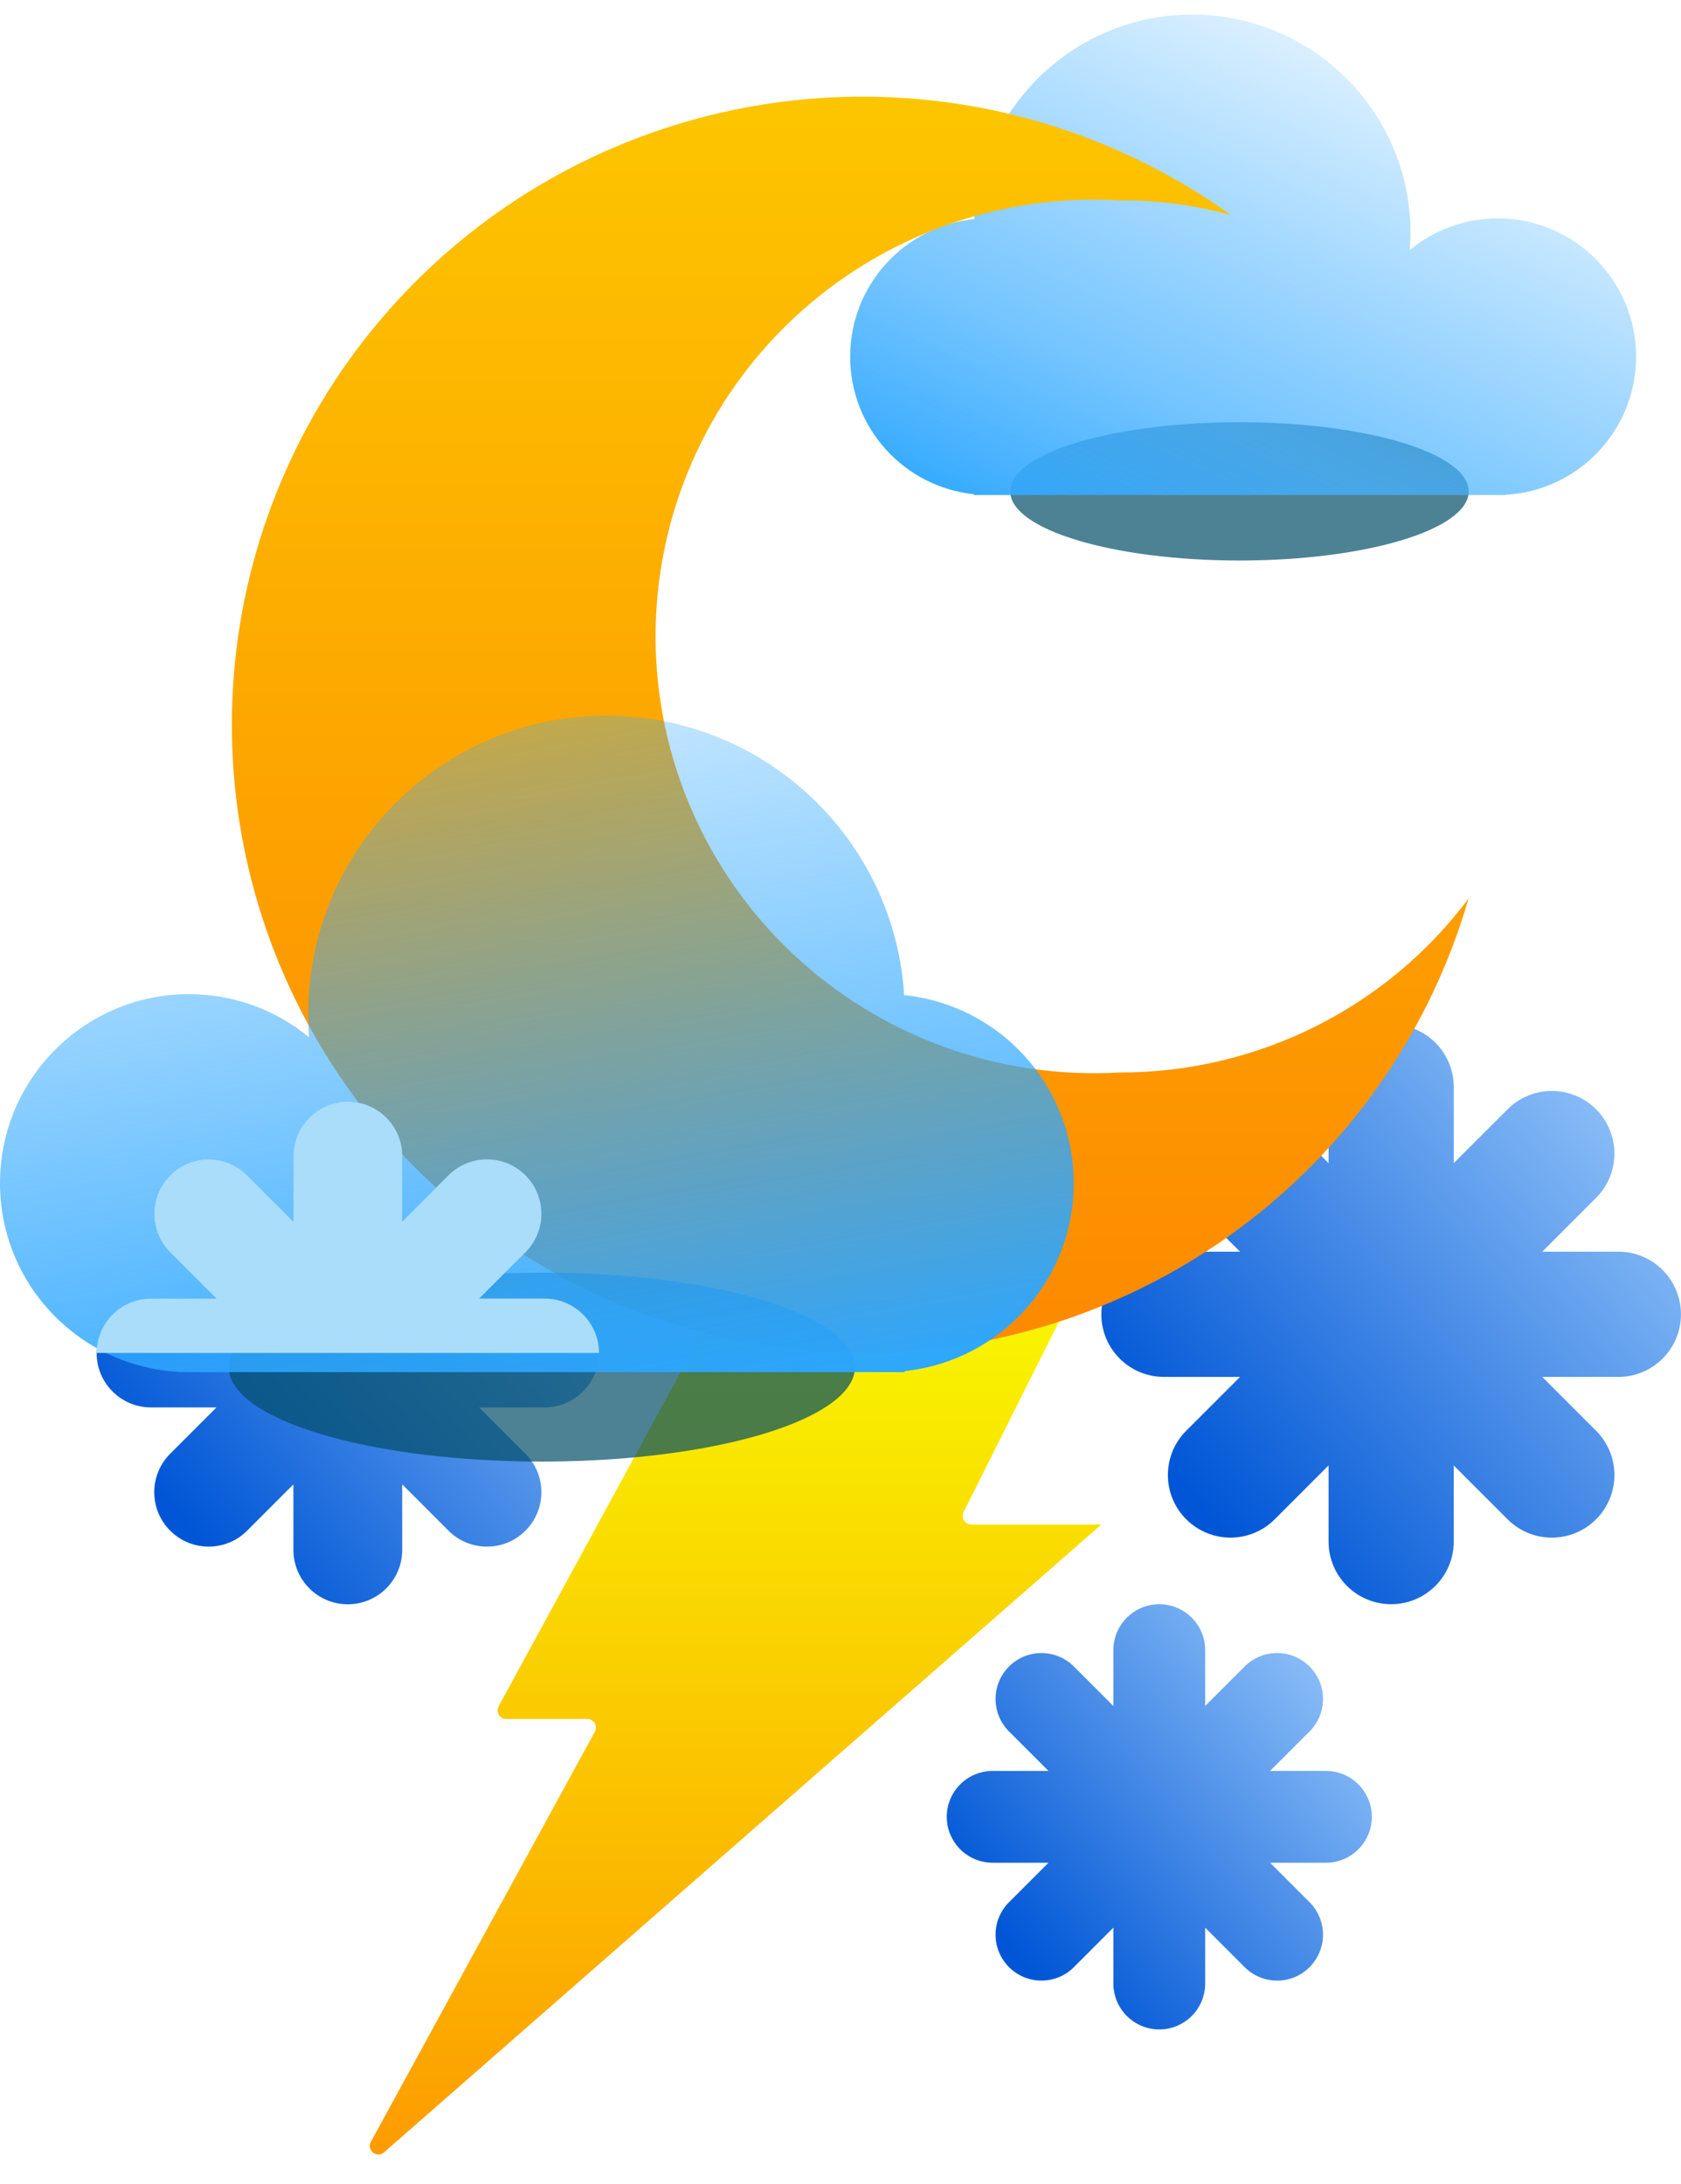<svg width="87" height="113" viewBox="0 0 87 113" fill="none" xmlns="http://www.w3.org/2000/svg">
<path fill-rule="evenodd" clip-rule="evenodd" d="M20.817 59.816C20.817 58.261 19.556 57 18.001 57C16.446 57 15.185 58.261 15.185 59.816V63.203L12.79 60.808C11.69 59.708 9.907 59.708 8.808 60.808C7.708 61.907 7.708 63.69 8.808 64.79L11.203 67.185H7.816C6.261 67.185 5 68.446 5 70.001C5 71.556 6.261 72.817 7.816 72.817H11.203L8.808 75.212C7.708 76.312 7.708 78.094 8.808 79.194C9.907 80.294 11.69 80.294 12.79 79.194L15.185 76.799V80.186C15.185 81.741 16.446 83.002 18.001 83.002C19.556 83.002 20.817 81.741 20.817 80.186V76.799L23.212 79.194C24.311 80.294 26.094 80.294 27.194 79.194C28.294 78.094 28.294 76.312 27.194 75.212L24.799 72.817H28.186C29.741 72.817 31.002 71.556 31.002 70.001C31.002 68.446 29.741 67.185 28.186 67.185H24.799L27.194 64.79C28.294 63.69 28.294 61.907 27.194 60.808C26.094 59.708 24.311 59.708 23.212 60.808L20.817 63.203V59.816Z" fill="url(#paint0_linear_207_1396)"/>
<path fill-rule="evenodd" clip-rule="evenodd" d="M75.238 56.239C75.238 54.45 73.788 53 71.999 53C70.21 53 68.76 54.45 68.76 56.239V60.179L65.974 57.393C64.709 56.128 62.658 56.128 61.393 57.393C60.128 58.658 60.128 60.709 61.393 61.974L64.179 64.76H60.239C58.45 64.76 57 66.21 57 67.999C57 69.788 58.45 71.238 60.239 71.238H64.179L61.393 74.024C60.128 75.289 60.128 77.34 61.393 78.605C62.658 79.87 64.709 79.87 65.974 78.605L68.76 75.819V79.759C68.76 81.548 70.21 82.998 71.999 82.998C73.788 82.998 75.238 81.548 75.238 79.759V75.819L78.024 78.605C79.289 79.87 81.34 79.87 82.605 78.605C83.87 77.34 83.87 75.289 82.605 74.024L79.819 71.238H83.759C85.548 71.238 86.998 69.788 86.998 67.999C86.998 66.21 85.548 64.76 83.759 64.76H79.819L82.605 61.974C83.87 60.709 83.87 58.658 82.605 57.393C81.34 56.128 79.289 56.128 78.024 57.393L75.238 60.179V56.239Z" fill="url(#paint1_linear_207_1396)"/>
<path fill-rule="evenodd" clip-rule="evenodd" d="M62.374 85.375C62.374 84.063 61.311 83 59.999 83C58.687 83 57.623 84.063 57.623 85.375V88.264L55.581 86.222C54.653 85.294 53.149 85.294 52.221 86.222C51.294 87.149 51.294 88.653 52.221 89.581L54.265 91.624H51.375C50.063 91.624 49 92.687 49 93.999C49 95.311 50.063 96.374 51.375 96.374H54.264L52.221 98.417C51.294 99.345 51.294 100.849 52.221 101.776C53.149 102.704 54.653 102.704 55.58 101.776L57.623 99.733V102.623C57.623 103.935 58.687 104.998 59.999 104.998C61.311 104.998 62.374 103.935 62.374 102.623V99.733L64.417 101.776C65.345 102.704 66.849 102.704 67.776 101.776C68.704 100.849 68.704 99.345 67.776 98.417L65.733 96.374H68.623C69.935 96.374 70.998 95.311 70.998 93.999C70.998 92.687 69.935 91.624 68.623 91.624H65.733L67.776 89.581C68.704 88.653 68.704 87.149 67.776 86.222C66.849 85.294 65.345 85.294 64.417 86.222L62.374 88.265V85.375Z" fill="url(#paint2_linear_207_1396)"/>
<path d="M25.807 88.281L38.908 64.231C38.985 64.089 39.135 64 39.297 64H56.281C56.611 64 56.826 64.347 56.678 64.643L49.872 78.232C49.725 78.528 49.939 78.875 50.269 78.875H57L19.878 111.356C19.505 111.683 18.959 111.245 19.197 110.81L30.787 89.594C30.949 89.298 30.735 88.938 30.398 88.938H26.197C25.86 88.938 25.646 88.577 25.807 88.281Z" fill="url(#paint3_linear_207_1396)"/>
<g filter="url(#filter0_f_207_1396)">
<ellipse cx="64.149" cy="25.422" rx="11.864" ry="3.578" fill="#004E67" fill-opacity="0.7"/>
</g>
<g filter="url(#filter1_bi_207_1396)">
<path fill-rule="evenodd" clip-rule="evenodd" d="M73 11.299C73 11.596 72.988 11.89 72.966 12.181C74.203 11.159 75.79 10.546 77.519 10.546C81.472 10.546 84.675 13.749 84.675 17.701C84.675 21.527 81.673 24.652 77.896 24.847V24.857H77.534C77.529 24.857 77.525 24.857 77.519 24.857C77.514 24.857 77.51 24.857 77.504 24.857H51.171C51.166 24.857 51.161 24.857 51.156 24.857C51.151 24.857 51.146 24.857 51.141 24.857H50.403V24.818C46.804 24.442 44 21.399 44 17.701C44 13.996 46.816 10.948 50.425 10.582C50.794 4.676 55.702 0 61.701 0C67.941 0 73 5.059 73 11.299Z" fill="url(#paint4_linear_207_1396)"/>
</g>
<path d="M57.935 55.489C54.85 55.667 51.76 55.215 48.856 54.162C45.952 53.108 43.295 51.475 41.047 49.363C38.799 47.251 37.008 44.703 35.785 41.877C34.56 39.051 33.929 36.006 33.929 32.928C33.929 29.85 34.56 26.805 35.785 23.979C37.008 21.152 38.799 18.605 41.047 16.493C43.295 14.38 45.952 12.747 48.856 11.694C51.76 10.64 54.85 10.189 57.935 10.367C59.884 10.352 61.825 10.607 63.704 11.123C58.077 7.089 51.306 4.945 44.373 5.001C37.44 5.057 30.705 7.31 25.144 11.433C19.584 15.557 15.486 21.337 13.445 27.935C11.405 34.533 11.527 41.607 13.795 48.131C16.063 54.655 20.359 60.291 26.059 64.221C31.759 68.151 38.569 70.171 45.499 69.989C52.43 69.806 59.123 67.431 64.606 63.207C70.091 58.983 74.081 53.129 76 46.495C73.903 49.294 71.177 51.565 68.04 53.127C64.903 54.689 61.443 55.498 57.935 55.489Z" fill="url(#paint5_linear_207_1396)"/>
<g filter="url(#filter2_f_207_1396)">
<ellipse cx="16.208" cy="4.888" rx="16.208" ry="4.888" transform="matrix(-1 0 0 1 44.251 65.844)" fill="#004E67" fill-opacity="0.7"/>
</g>
<g filter="url(#filter3_bi_207_1396)">
<path fill-rule="evenodd" clip-rule="evenodd" d="M15.951 51.437C15.951 51.842 15.967 52.244 15.997 52.642C14.307 51.246 12.14 50.407 9.776 50.407C4.377 50.407 -4.57764e-05 54.785 -4.57764e-05 60.184C-4.57764e-05 65.411 4.102 69.679 9.262 69.947V69.96H9.764C9.768 69.96 9.772 69.96 9.776 69.96C9.781 69.96 9.785 69.96 9.789 69.96H45.783C45.787 69.96 45.791 69.96 45.795 69.96C45.799 69.96 45.803 69.96 45.807 69.96H46.824V69.907C51.74 69.393 55.571 65.236 55.571 60.184C55.571 55.122 51.724 50.958 46.794 50.458C46.289 42.388 39.584 36 31.387 36C22.862 36 15.951 42.911 15.951 51.437Z" fill="url(#paint6_linear_207_1396)"/>
</g>
<path fill-rule="evenodd" clip-rule="evenodd" d="M31.002 70H5C5.001 68.445 6.261 67.185 7.816 67.185H11.203L8.808 64.79C7.708 63.69 7.708 61.907 8.808 60.808C9.907 59.708 11.69 59.708 12.79 60.808L15.185 63.203V59.816C15.185 58.261 16.446 57 18.001 57C19.556 57 20.817 58.261 20.817 59.816V63.203L23.212 60.808C24.311 59.708 26.094 59.708 27.194 60.808C28.294 61.907 28.294 63.69 27.194 64.79L24.799 67.185H28.186C29.741 67.185 31.002 68.445 31.002 70Z" fill="#A9DDFA"/>
<defs>
<filter id="filter0_f_207_1396" x="44" y="13.559" width="40.299" height="23.727" filterUnits="userSpaceOnUse" color-interpolation-filters="sRGB">
<feFlood flood-opacity="0" result="BackgroundImageFix"/>
<feBlend mode="normal" in="SourceGraphic" in2="BackgroundImageFix" result="shape"/>
<feGaussianBlur stdDeviation="4.143" result="effect1_foregroundBlur_207_1396"/>
</filter>
<filter id="filter1_bi_207_1396" x="41.364" y="-2.636" width="45.948" height="30.13" filterUnits="userSpaceOnUse" color-interpolation-filters="sRGB">
<feFlood flood-opacity="0" result="BackgroundImageFix"/>
<feGaussianBlur in="BackgroundImageFix" stdDeviation="1.318"/>
<feComposite in2="SourceAlpha" operator="in" result="effect1_backgroundBlur_207_1396"/>
<feBlend mode="normal" in="SourceGraphic" in2="effect1_backgroundBlur_207_1396" result="shape"/>
<feColorMatrix in="SourceAlpha" type="matrix" values="0 0 0 0 0 0 0 0 0 0 0 0 0 0 0 0 0 0 127 0" result="hardAlpha"/>
<feOffset dy="0.753"/>
<feGaussianBlur stdDeviation="1.506"/>
<feComposite in2="hardAlpha" operator="arithmetic" k2="-1" k3="1"/>
<feColorMatrix type="matrix" values="0 0 0 0 0 0 0 0 0 0.82 0 0 0 0 1 0 0 0 0.25 0"/>
<feBlend mode="normal" in2="shape" result="effect2_innerShadow_207_1396"/>
</filter>
<filter id="filter2_f_207_1396" x="0.515" y="54.524" width="55.057" height="32.417" filterUnits="userSpaceOnUse" color-interpolation-filters="sRGB">
<feFlood flood-opacity="0" result="BackgroundImageFix"/>
<feBlend mode="normal" in="SourceGraphic" in2="BackgroundImageFix" result="shape"/>
<feGaussianBlur stdDeviation="5.66" result="effect1_foregroundBlur_207_1396"/>
</filter>
<filter id="filter3_bi_207_1396" x="-3.602" y="32.398" width="62.775" height="41.164" filterUnits="userSpaceOnUse" color-interpolation-filters="sRGB">
<feFlood flood-opacity="0" result="BackgroundImageFix"/>
<feGaussianBlur in="BackgroundImageFix" stdDeviation="1.801"/>
<feComposite in2="SourceAlpha" operator="in" result="effect1_backgroundBlur_207_1396"/>
<feBlend mode="normal" in="SourceGraphic" in2="effect1_backgroundBlur_207_1396" result="shape"/>
<feColorMatrix in="SourceAlpha" type="matrix" values="0 0 0 0 0 0 0 0 0 0 0 0 0 0 0 0 0 0 127 0" result="hardAlpha"/>
<feOffset dy="1.029"/>
<feGaussianBlur stdDeviation="2.058"/>
<feComposite in2="hardAlpha" operator="arithmetic" k2="-1" k3="1"/>
<feColorMatrix type="matrix" values="0 0 0 0 0 0 0 0 0 0.82 0 0 0 0 1 0 0 0 0.25 0"/>
<feBlend mode="normal" in2="shape" result="effect2_innerShadow_207_1396"/>
</filter>
<linearGradient id="paint0_linear_207_1396" x1="8.712" y1="77.74" x2="33.407" y2="56.896" gradientUnits="userSpaceOnUse">
<stop stop-color="#0056D6"/>
<stop offset="1" stop-color="#ADD8FF"/>
</linearGradient>
<linearGradient id="paint1_linear_207_1396" x1="61.282" y1="76.927" x2="89.773" y2="52.88" gradientUnits="userSpaceOnUse">
<stop stop-color="#0056D6"/>
<stop offset="1" stop-color="#ADD8FF"/>
</linearGradient>
<linearGradient id="paint2_linear_207_1396" x1="52.14" y1="100.546" x2="73.033" y2="82.912" gradientUnits="userSpaceOnUse">
<stop stop-color="#0056D6"/>
<stop offset="1" stop-color="#ADD8FF"/>
</linearGradient>
<linearGradient id="paint3_linear_207_1396" x1="37.5" y1="64" x2="37.5" y2="113" gradientUnits="userSpaceOnUse">
<stop stop-color="#F8FD00"/>
<stop offset="1" stop-color="#FD9800"/>
</linearGradient>
<linearGradient id="paint4_linear_207_1396" x1="65.091" y1="33.708" x2="80.344" y2="-4.14769e-07" gradientUnits="userSpaceOnUse">
<stop stop-color="#2BA6FF"/>
<stop offset="0.3" stop-color="#48B2FF" stop-opacity="0.75"/>
<stop offset="1" stop-color="#3BADFF" stop-opacity="0"/>
</linearGradient>
<linearGradient id="paint5_linear_207_1396" x1="44" y1="5" x2="44" y2="70" gradientUnits="userSpaceOnUse">
<stop stop-color="#FDC500"/>
<stop offset="1" stop-color="#FD8900"/>
</linearGradient>
<linearGradient id="paint6_linear_207_1396" x1="26.757" y1="82.052" x2="16" y2="22.5" gradientUnits="userSpaceOnUse">
<stop offset="0.131" stop-color="#2BA6FF"/>
<stop offset="1" stop-color="#3BADFF" stop-opacity="0"/>
</linearGradient>
</defs>
</svg>
